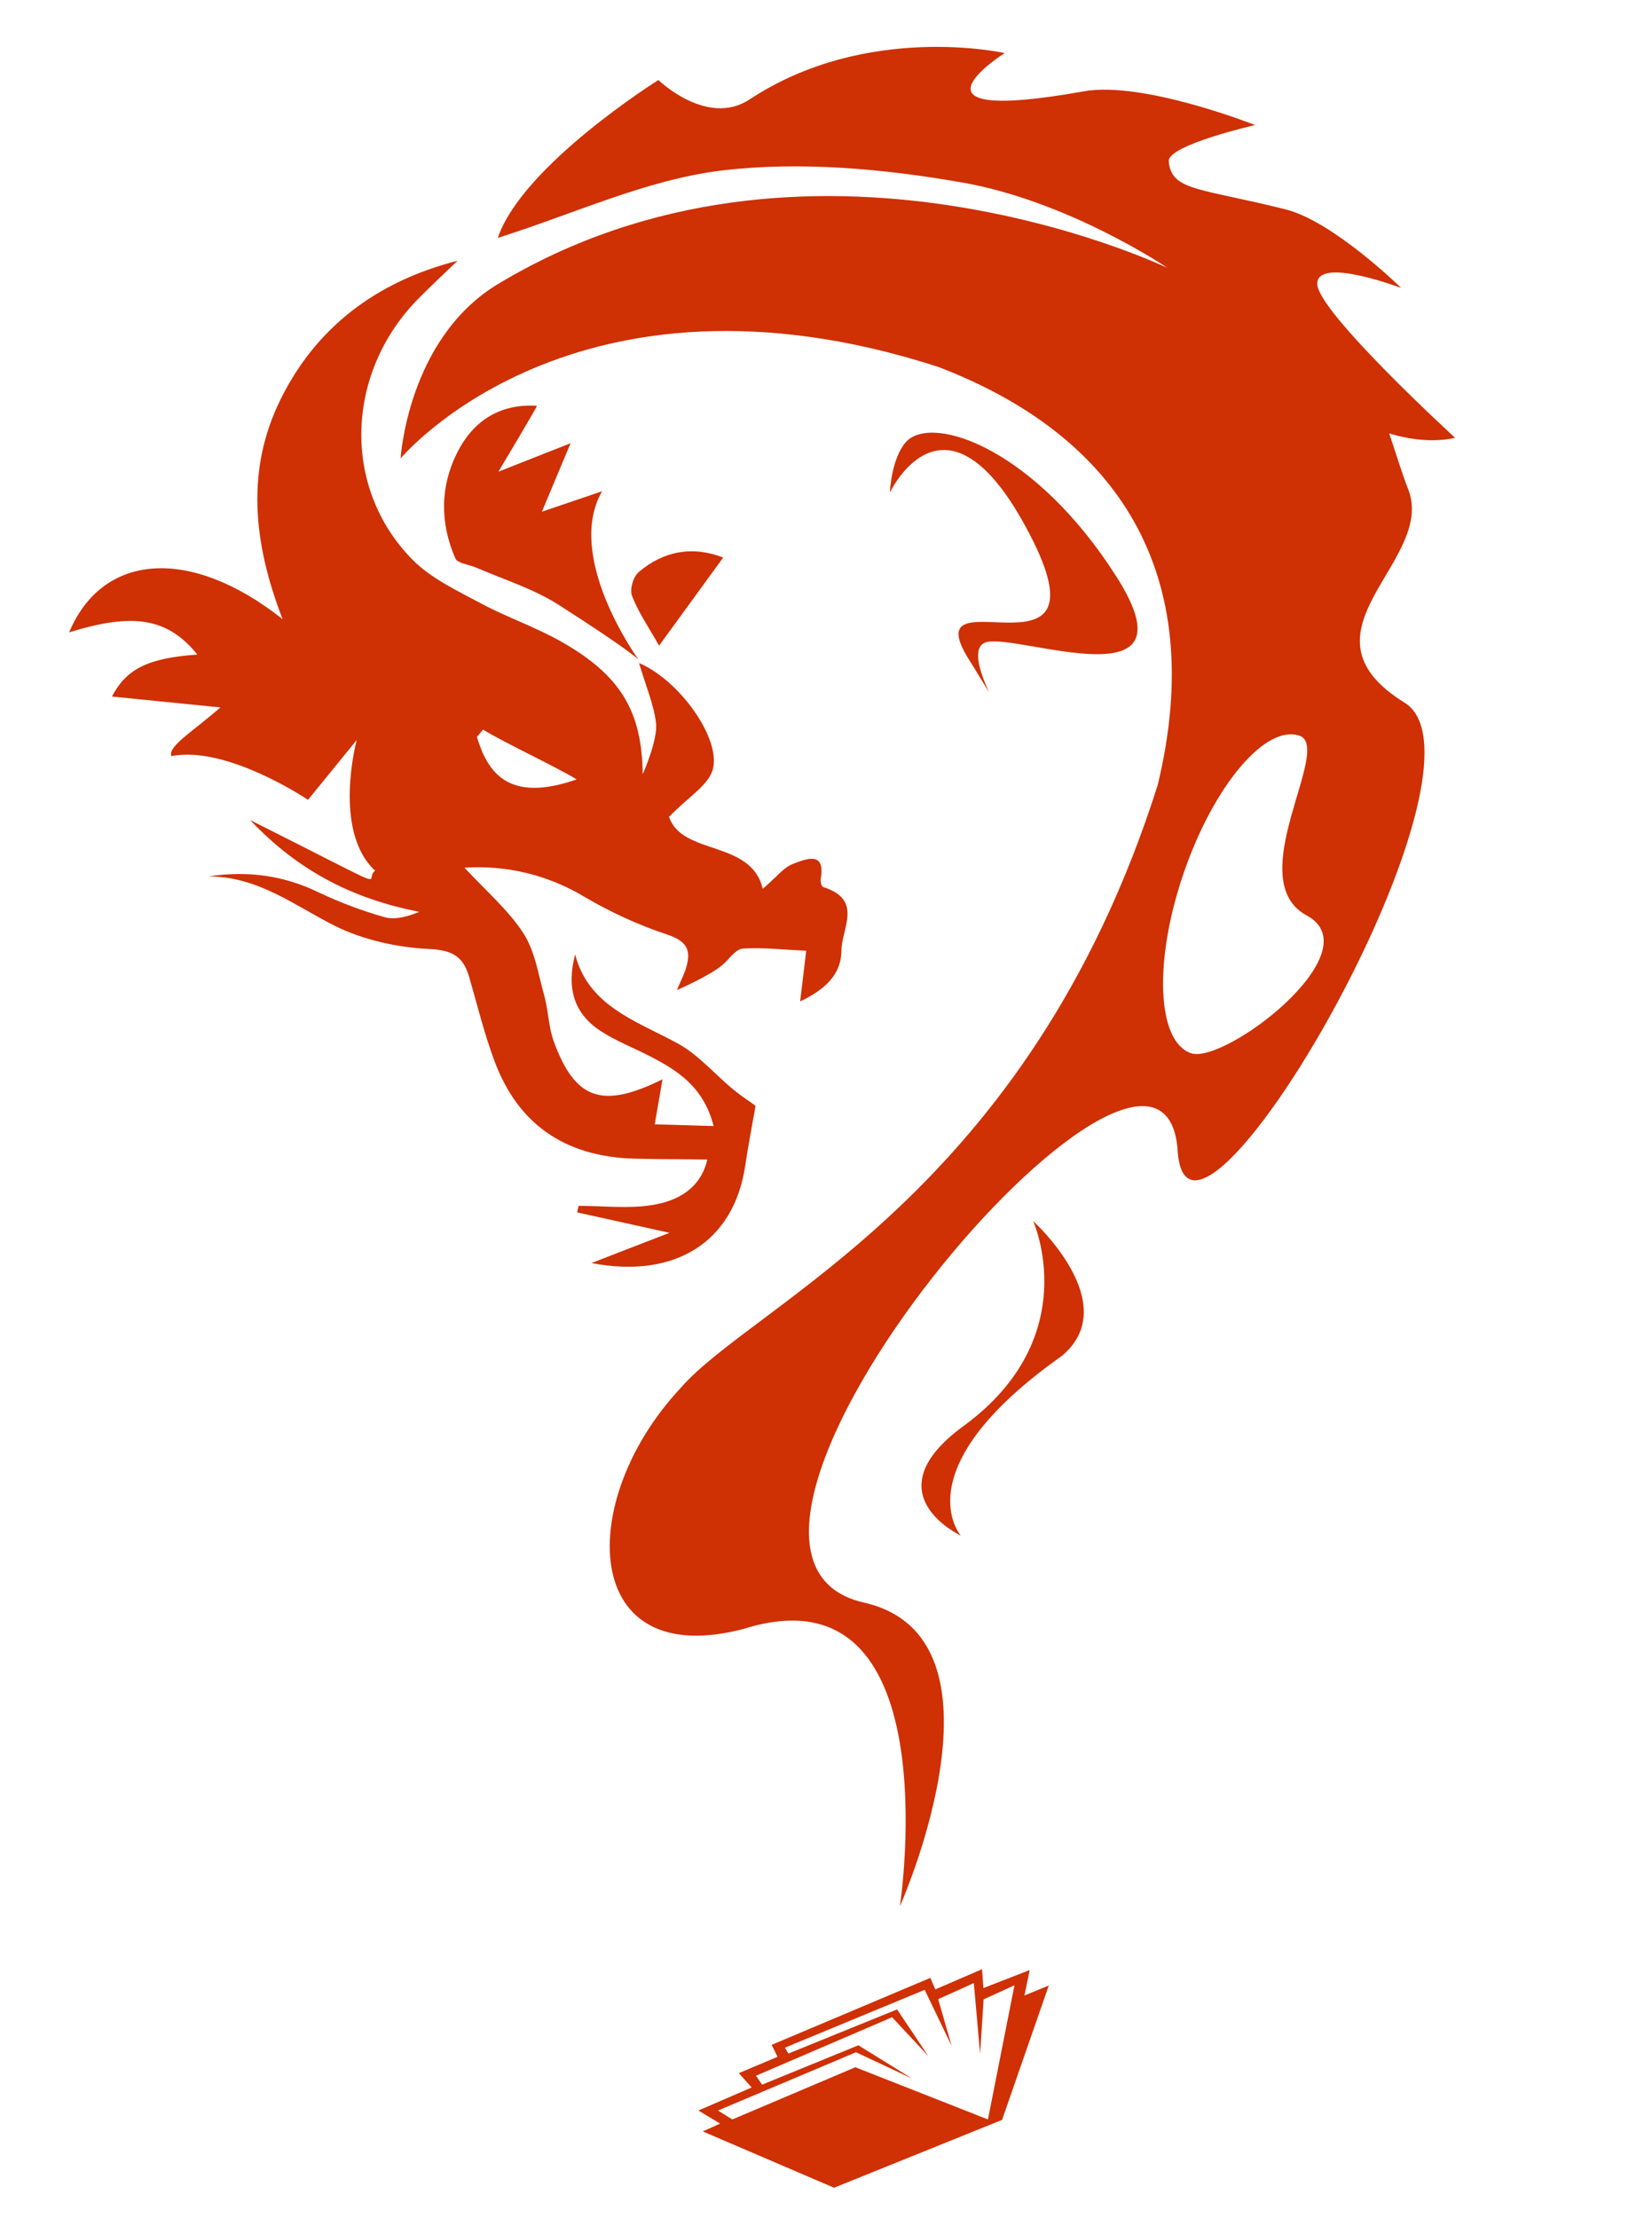 <?xml version="1.0" encoding="utf-8"?>
<!-- Generator: Adobe Illustrator 22.0.0, SVG Export Plug-In . SVG Version: 6.00 Build 0)  -->
<svg version="1.1" id="图层_1" xmlns="http://www.w3.org/2000/svg" xmlns:xlink="http://www.w3.org/1999/xlink" x="0px" y="0px"
	 viewBox="0 0 760 1020" style="enable-background:new 0 0 760 1020;" xml:space="preserve">
<style type="text/css">
	.st0{fill:#CF3004;}
</style>
<g>
	<g>
		<path class="st0" d="M332.7,256.4c-9.4,12.9-17.8,24.4-29.5,40.5c-4.5-8-9.4-15.1-12.4-22.8c-1.2-3,0.4-8.7,3-11
			C305.3,253.3,318.7,250.9,332.7,256.4z"/>
		<path class="st0" d="M293.8,303.4c-0.5-0.5-4.9-4.9-37.3-25.6c-11.3-7.1-24.7-11.3-37.2-16.7c-3.4-1.5-8.8-2-9.8-4.3
			c-7.1-16.2-7.1-33,0.9-48.8c6.9-13.7,18.8-22.5,36.6-21.4c0.4,0-17.7,30.3-17.7,30.3l33.2-13.1l-13.2,31.5l27.7-9.4
			C259.8,255.7,292.5,301.6,293.8,303.4z"/>
		<path class="st0" d="M378.7,407.9c-0.8-0.3-1.4-2.7-1.1-3.9c2.2-12.9-6.9-9-12.9-6.7c-4.2,1.6-7.2,5.8-13.8,11.4
			c-5.3-22.6-37.2-15.2-43.1-33.1c8.6-8.9,18-14.4,20.1-21.7c4-14-15.2-41.1-33.9-49c3.1,10.6,6.8,19,7.8,27.6
			c0.9,7.8-6.1,23.5-6.1,23.5c-0.4-28.9-10.1-45.4-37.4-60.9c-11.8-6.7-25-11.2-37-17.6c-11-5.9-23.1-11.6-31.5-20.1
			c-32.9-33.3-30.9-86.5,3.1-120.5c5.8-5.8,11.7-11.4,17.6-17c-38.4,9.8-65.6,31.6-81.5,63.9c-15.7,31.9-12.8,65.2,1,100.9
			c-42.9-33.9-83-30.2-98.2,6.1c29.7-9.3,45.5-6.5,59,10.2c-22.9,1.6-32.7,6.7-39.3,19.3l49.9,5c-13.2,11.5-24.1,17.8-22.6,22.4
			c25.6-5.1,62.9,20.1,62.9,20.1l22.4-27.5c0,0-11.3,41.8,8.5,60.1c-6.1,4.3,13.1,12.1-57.5-23.3c22.5,23.8,47.7,36.3,77.8,42.2
			c-5.9,2.4-11.5,3.8-16.1,2.4c-10.3-2.9-20.4-6.7-30.1-11.3c-16.2-7.9-32.9-10.1-50.8-7.4c23.1,0.1,39.5,13.4,58.1,22.7
			c13,6.5,28.8,10,43.6,10.7c11.9,0.5,15.9,4.6,18.4,13.4c3.7,12.8,6.9,25.9,11.6,38.4c10.5,28,31.6,43.8,64.5,44.6
			c10.8,0.3,21.5,0.2,33.3,0.4c-3.1,13.3-13.5,19-25.2,20.9c-11,1.8-22.6,0.4-34,0.4c-0.2,1-0.5,2-0.7,3l42.5,9.4
			c-13.1,5.1-24.4,9.4-35.9,13.9c38.5,7.4,65.4-9.7,70.7-44.5c1.4-9.4,3.2-18.7,4.8-27.8c-2.7-2-6.6-4.5-10-7.3
			c-8.8-7.2-16.3-16.3-26.2-21.6c-19.1-10.3-40.7-17.1-46.8-40.7c-3.9,14.8-1.1,27.1,12.2,35.5c6.9,4.4,14.8,7.5,22.2,11.3
			c13.1,6.7,24.8,14.4,29.3,32.1l-27.1-0.8c1.4-8.1,2.4-13.8,3.6-20.7c-27.9,13.8-40.2,9.3-50-17.3c-2.5-6.8-2.5-14.5-4.5-21.5
			c-2.7-9.7-4.2-20.2-9.6-28.5c-7-10.7-17.3-19.5-27-30c19.3-1.3,38.5,3.4,55,13.3c12.2,7.2,25.1,13.1,38.4,17.5
			c9,3,10.7,7.2,8.8,14.3c-1,3.8-3,7.5-4.5,11.2c0,0,15.4-6.7,21.1-11.7c3-2.6,5.9-7.1,9.2-7.4c9.2-0.6,18.5,0.5,29.2,1
			c-0.9,7.8-1.8,14.6-2.8,23.3c12-5.7,18.8-12.7,19-23.1C387,427,397.4,413.8,378.7,407.9z M219.4,338.9l2.8-3.4
			c9.6,5.9,33.4,17,43.1,22.9C233.2,369.6,224.2,354.5,219.4,338.9z"/>
	</g>
	<path class="st0" d="M669.4,201.3c0,0-63.4-58-63.4-70.8c0-12.6,37.7,1.6,38.6,1.9c-0.5-0.5-31.3-30.6-53.1-36.1
		c-39.3-9.9-52.8-8.4-53.8-22.2c-0.5-7.4,39.7-16.6,39.7-16.6s-51.5-20.4-78.8-15.5c-89.6,16-36.4-17.6-36.4-17.6
		s-63.4-14.3-117.3,21.3c-19.6,12.9-42-8.9-42-8.9s-62.5,39.1-73.9,72.6c35.5-11.2,68.4-26.8,103.1-31c35.9-4.3,74.5-0.8,110.4,5.5
		c48.5,8.4,93.3,38.4,94.6,39.3c-2.5-1.2-166.2-78.7-308.8,7.9c-40.8,25.3-44,79.7-44,79.7s80-96.2,247.3-42.1
		c82.2,31.4,124.6,94.5,101,192.3c-59.8,188.5-185.7,238-219.7,277.5c-48.2,51.7-45.9,130.4,29.3,110.5
		c94.9-29.7,72.2,125.1,71.8,127.6c1-2.3,54.5-123.8-16.7-139.7c-101.8-23.4,138-305.8,144.5-207.6c2.7,41.4,50.2-19.9,82.9-86.7
		C650,391,666.5,336,646.3,323.2c-53-32.7,14-64.7,1.7-97.8c-3.1-7.9-5.5-16-8.9-26.1C657.3,204.9,669.4,201.3,669.4,201.3z
		 M601.2,421c30.5,16.5-37.7,68.6-53.3,63.3c-15.7-5.4-17.2-42.4-3.4-82.7c13.8-40.3,37.7-68.6,53.3-63.3
		C613.5,343.7,570.7,404.6,601.2,421z"/>
	<path class="st0" d="M471.3,917.6l2.4-11.7l-21.3,8.3l-0.6-8.7l-21.5,9.3l-2.3-5.3l-73,30.8l2.7,5.5l-17.8,7.5l5.9,6.6l-24.5,10.6
		l10,6l-8,3.6l60.4,25.9l77.3-31.2l21.5-61.8L471.3,917.6z M454.5,974.6l-61-24l-56.6,24l-6.6-4.1l63.5-26.8l25.8,12.1l-24.7-15.3
		l-44.3,18.1l-2.8-4.1l62.6-26.9l16.7,17.9l-14.4-21.5l-50,20.3l-1.6-2.7l64.3-26.6l12.4,25.8l-6.2-21.5l16.4-7.4l2.9,32.6l1.6-25.1
		l14.2-6.5L454.5,974.6z"/>
	<path class="st0" d="M442,706.1c0,0-41.7-19.3,1.6-50.6c55.7-41,31.7-94,31.7-94s42,38,13.2,62C414.9,675.5,442,706.1,442,706.1z"
		/>
	<path class="st0" d="M409.4,226.5c0,0,26.6-56.5,66,22.5c34,69-57,12-29,55.3c21.3,34.2-5.7-5.2,7.3-9c15.3-4,97.3,28.7,60-30
		c-37.3-58.7-84.3-75-96.7-62.3C409.9,210.8,409.4,226.5,409.4,226.5z"/>
</g>
</svg>
